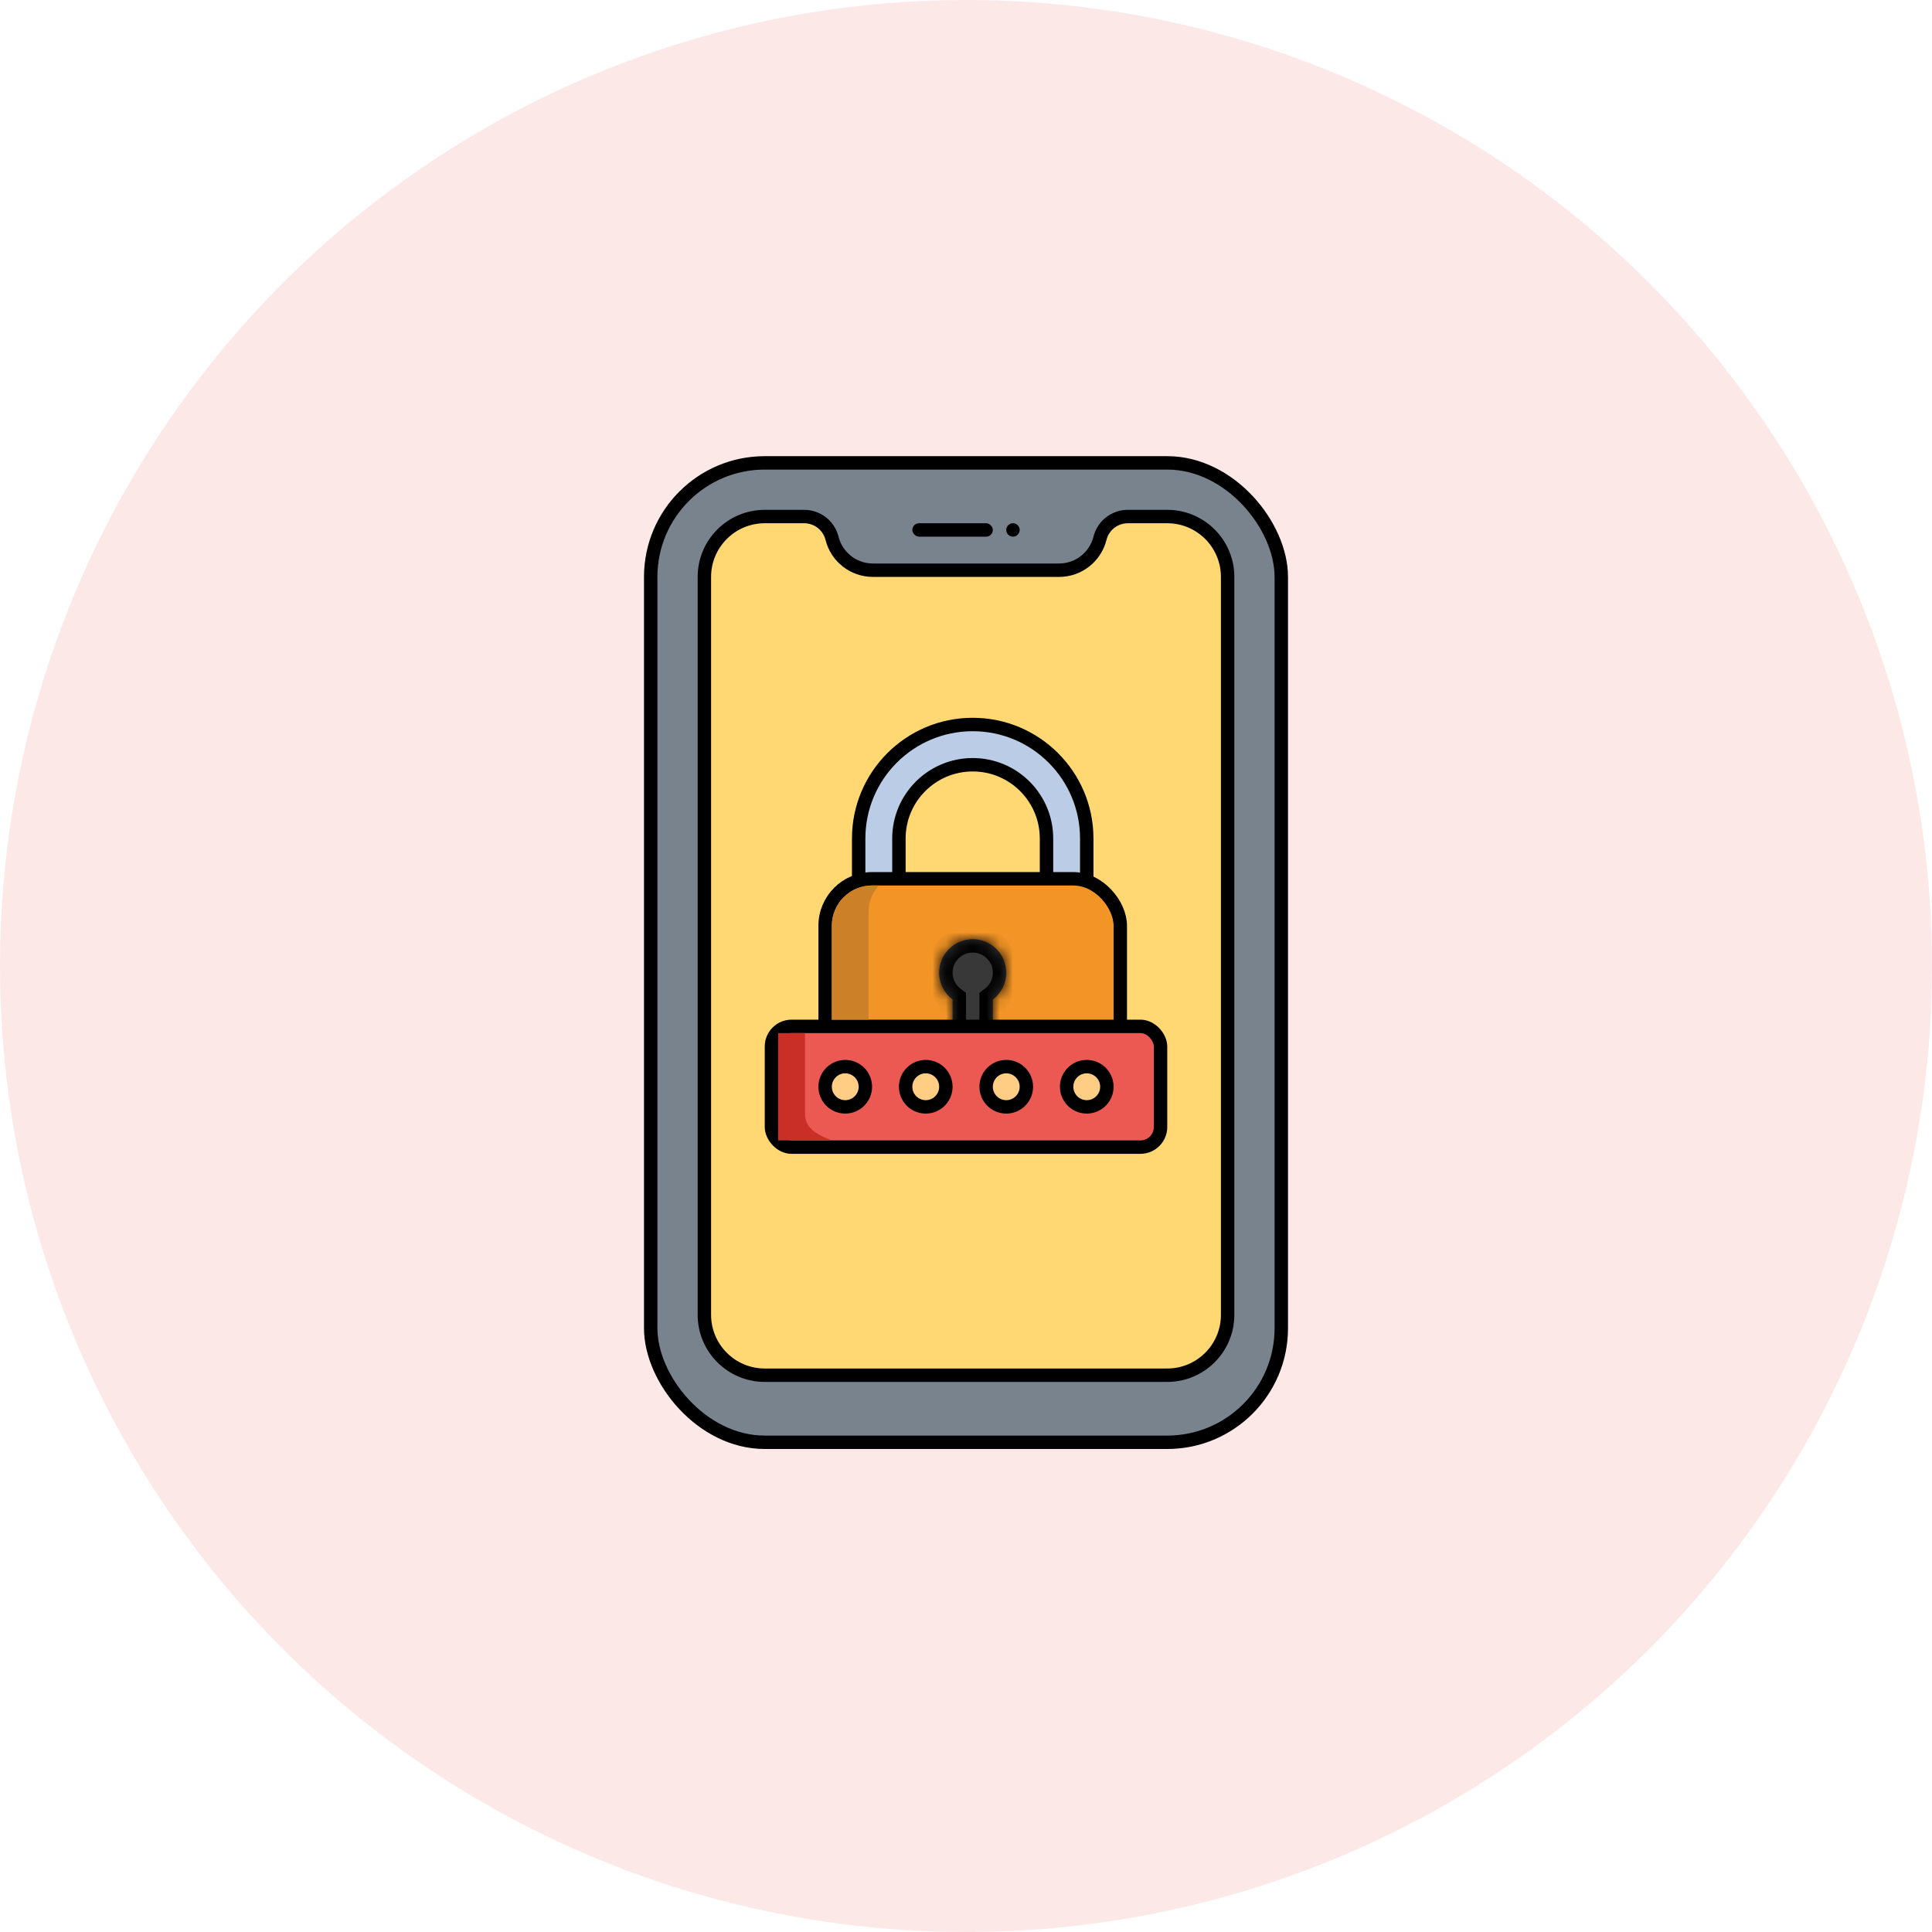 <svg width="144" height="144" viewBox="0 0 144 144" fill="none" xmlns="http://www.w3.org/2000/svg">
    <circle opacity="0.14" cx="72" cy="72" r="72" fill="#EB5757" />
    <rect x="48.5" y="34.5" width="47" height="73" rx="8.5" fill="#79838E" stroke="black" />
    <path
        d="M91.5 43V98C91.5 100.485 89.485 102.5 87 102.5H57C54.515 102.5 52.5 100.485 52.5 98V43C52.5 40.515 54.515 38.5 57 38.5H59.938C60.921 38.5 61.777 39.168 62.015 40.121C62.364 41.519 63.62 42.5 65.062 42.5H72H78.938C80.379 42.5 81.636 41.519 81.985 40.121C82.223 39.168 83.079 38.5 84.062 38.5H87C89.485 38.5 91.5 40.515 91.5 43Z"
        fill="#FFD873" stroke="black" />
    <path
        d="M81 62.5V74H78V62.5C78 59.462 75.538 57 72.5 57C69.462 57 67 59.462 67 62.5V74H64V62.5C64 57.806 67.806 54 72.5 54C77.194 54 81 57.806 81 62.5Z"
        fill="#BBCDE6" stroke="black" />
    <rect x="61.5" y="65.5" width="22" height="19" rx="3.5" fill="#F39526" stroke="black" />
    <mask id="path-6-inside-1" fill="white">
        <path fill-rule="evenodd" clip-rule="evenodd"
            d="M74 74.5C74.607 74.044 75 73.318 75 72.5C75 71.119 73.881 70 72.5 70C71.119 70 70 71.119 70 72.5C70 73.318 70.393 74.044 71 74.5V78H74V74.5Z" />
    </mask>
    <path fill-rule="evenodd" clip-rule="evenodd"
        d="M74 74.5C74.607 74.044 75 73.318 75 72.5C75 71.119 73.881 70 72.5 70C71.119 70 70 71.119 70 72.5C70 73.318 70.393 74.044 71 74.5V78H74V74.5Z"
        fill="#383838" />
    <path
        d="M74 74.5L73.399 73.701L73 74.001V74.5H74ZM71 74.5H72V74.001L71.601 73.701L71 74.5ZM71 78H70V79H71V78ZM74 78V79H75V78H74ZM74 72.5C74 72.99 73.766 73.425 73.399 73.701L74.601 75.3C75.448 74.663 76 73.646 76 72.5H74ZM72.5 71C73.328 71 74 71.672 74 72.5H76C76 70.567 74.433 69 72.5 69V71ZM71 72.5C71 71.672 71.672 71 72.5 71V69C70.567 69 69 70.567 69 72.5H71ZM71.601 73.701C71.234 73.425 71 72.99 71 72.5H69C69 73.646 69.552 74.663 70.399 75.3L71.601 73.701ZM72 78V74.5H70V78H72ZM74 77H71V79H74V77ZM73 74.5V78H75V74.5H73Z"
        fill="black" mask="url(#path-6-inside-1)" />
    <rect x="57.5" y="76.5" width="29" height="9" rx="1.5" fill="#EC5952" stroke="black" />
    <circle cx="63" cy="81" r="1.5" fill="#FFCD83" stroke="black" />
    <circle cx="69" cy="81" r="1.5" fill="#FFCD83" stroke="black" />
    <circle cx="75" cy="81" r="1.5" fill="#FFCD83" stroke="black" />
    <circle cx="81" cy="81" r="1.5" fill="#FFCD83" stroke="black" />
    <path d="M58 77H60C60 77.664 60 78.127 60 79C60 80.5 60 81.5 60 83C60 83.976 60.667 84.5 62 85H58V77Z"
        fill="#C92F27" />
    <path fill-rule="evenodd" clip-rule="evenodd"
        d="M65.5 66C65.025 66.53 64.736 67.231 64.736 68V76H62V69C62 67.343 63.343 66 65 66H65.5Z"
        fill="#CC8128" />
    <rect x="68" y="39" width="6" height="1" rx="0.5" fill="black" />
    <circle cx="75.5" cy="39.5" r="0.5" fill="black" />
</svg>
